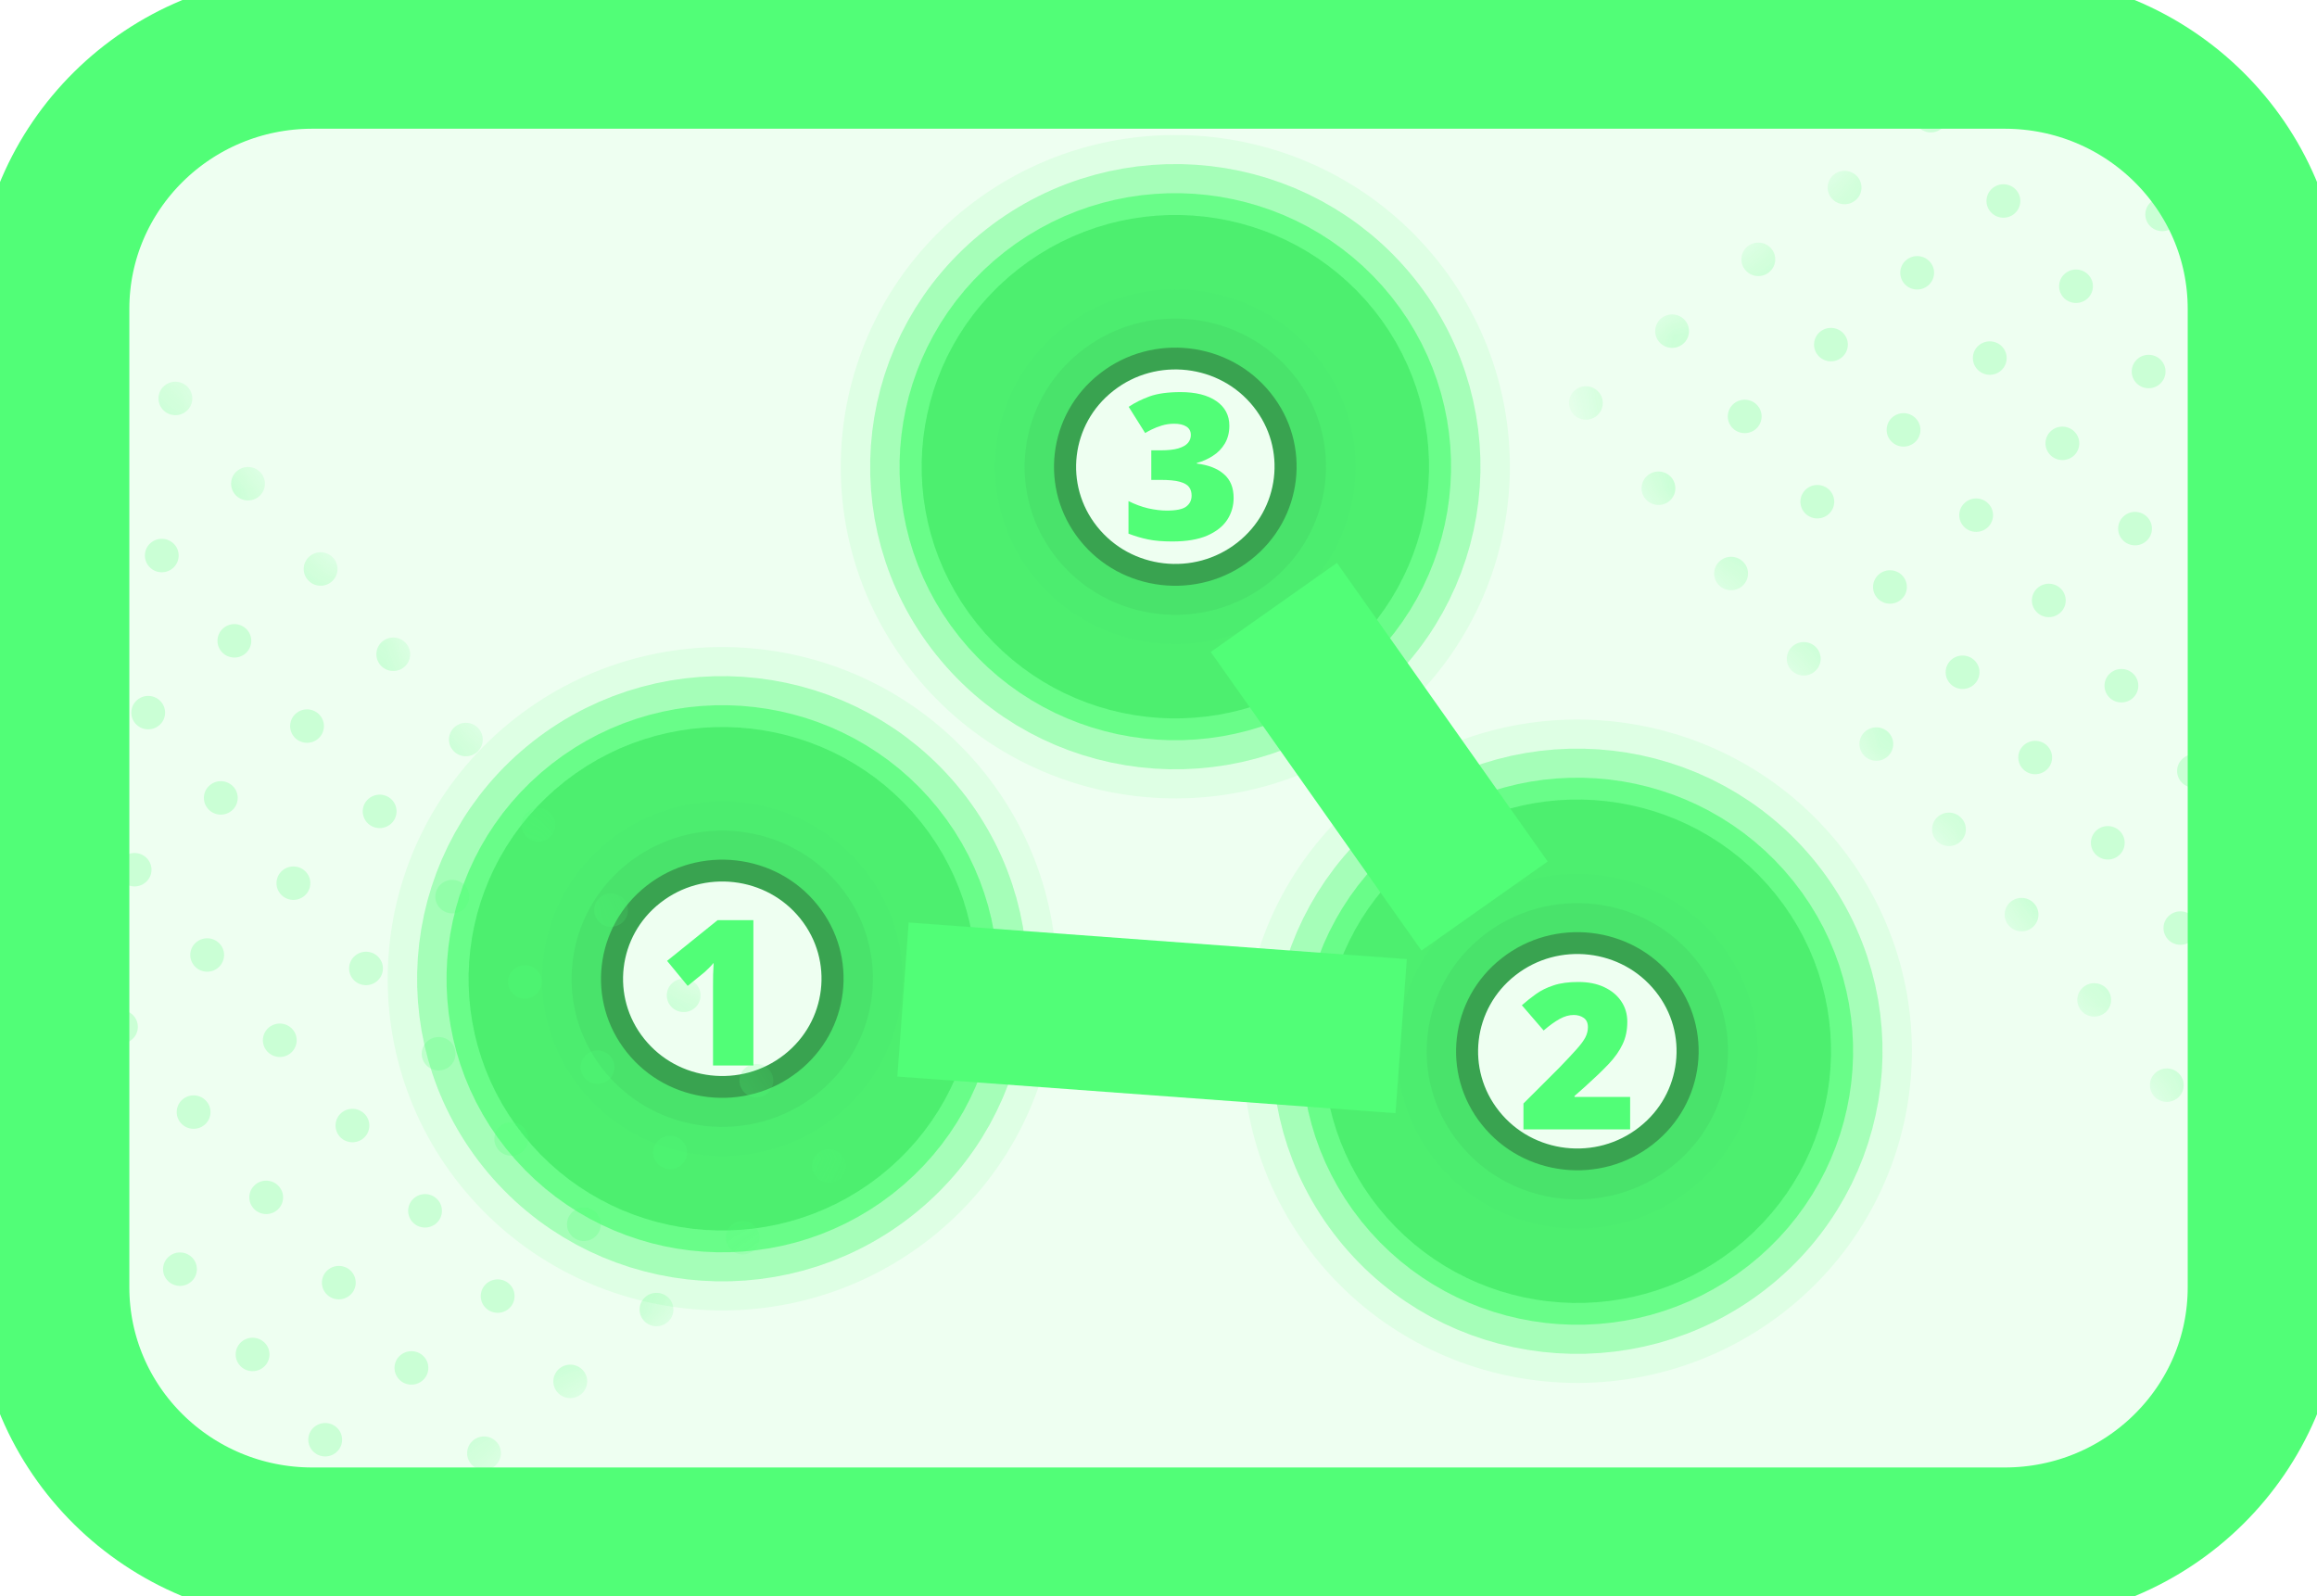<svg width="45" height="31" viewBox="0 0 45 31" fill="none" xmlns="http://www.w3.org/2000/svg">
<g clip-path="url(#clip0_1165_7223)">
<mask id="mask0_1165_7223" style="mask-type:luminance" maskUnits="userSpaceOnUse" x="1" y="1" width="43" height="29">
<path d="M38.933 1H6.068C3.275 1 1.012 3.239 1.012 6V25C1.012 27.761 3.275 30 6.068 30H38.933C41.725 30 43.989 27.761 43.989 25V6C43.989 3.239 41.725 1 38.933 1Z" fill="white"/>
</mask>
<g mask="url(#mask0_1165_7223)">
<path d="M38.933 1H6.068C3.275 1 1.012 3.239 1.012 6V25C1.012 27.761 3.275 30 6.068 30H38.933C41.725 30 43.989 27.761 43.989 25V6C43.989 3.239 41.725 1 38.933 1Z" fill="#51FE77" fill-opacity="0.1"/>
<path d="M16.716 16.905C15.542 15.438 13.387 15.19 11.902 16.351C10.417 17.513 10.166 19.644 11.34 21.112C12.514 22.579 14.669 22.827 16.154 21.666C17.639 20.504 17.89 18.373 16.716 16.905Z" stroke="#39A350" stroke-width="3" stroke-linecap="round"/>
<path d="M33.322 18.313C32.148 16.846 29.993 16.598 28.508 17.759C27.024 18.921 26.772 21.052 27.946 22.52C29.12 23.987 31.276 24.235 32.76 23.073C34.245 21.912 34.497 19.78 33.322 18.313Z" stroke="#39A350" stroke-width="3" stroke-linecap="round"/>
<path d="M25.515 6.96C24.341 5.493 22.185 5.245 20.701 6.407C19.216 7.568 18.965 9.7 20.139 11.167C21.313 12.634 23.468 12.882 24.953 11.721C26.437 10.559 26.689 8.428 25.515 6.96Z" stroke="#39A350" stroke-width="3" stroke-linecap="round"/>
<path opacity="0.7" d="M17.052 16.642C15.731 14.991 13.306 14.712 11.636 16.019C9.966 17.326 9.683 19.724 11.004 21.375C12.324 23.026 14.749 23.305 16.419 21.998C18.09 20.691 18.373 18.293 17.052 16.642Z" stroke="#51FE77" stroke-width="3" stroke-linecap="round"/>
<path opacity="0.7" d="M33.659 18.05C32.338 16.399 29.913 16.12 28.243 17.427C26.573 18.734 26.29 21.132 27.611 22.782C28.932 24.433 31.357 24.712 33.027 23.405C34.697 22.099 34.98 19.701 33.659 18.05Z" stroke="#51FE77" stroke-width="3" stroke-linecap="round"/>
<path opacity="0.7" d="M25.851 6.698C24.53 5.047 22.105 4.768 20.435 6.074C18.765 7.381 18.481 9.779 19.802 11.43C21.123 13.081 23.548 13.36 25.218 12.053C26.888 10.746 27.172 8.348 25.851 6.698Z" stroke="#51FE77" stroke-width="3" stroke-linecap="round"/>
<path opacity="0.4" d="M17.5 16.292C15.983 14.396 13.199 14.076 11.281 15.576C9.364 17.077 9.039 19.83 10.555 21.725C12.072 23.621 14.856 23.941 16.774 22.441C18.691 20.94 19.016 18.187 17.5 16.292Z" stroke="#51FE77" stroke-width="3" stroke-linecap="round"/>
<path opacity="0.4" d="M34.107 17.7C32.591 15.804 29.807 15.484 27.889 16.984C25.971 18.485 25.646 21.238 27.163 23.133C28.679 25.029 31.463 25.349 33.381 23.848C35.299 22.348 35.624 19.595 34.107 17.7Z" stroke="#51FE77" stroke-width="3" stroke-linecap="round"/>
<path opacity="0.4" d="M26.299 6.347C24.782 4.451 21.998 4.131 20.08 5.632C18.163 7.132 17.838 9.885 19.354 11.78C20.871 13.676 23.655 13.996 25.573 12.496C27.49 10.995 27.815 8.242 26.299 6.347Z" stroke="#51FE77" stroke-width="3" stroke-linecap="round"/>
<path opacity="0.1" d="M17.948 15.941C16.235 13.801 13.092 13.439 10.927 15.133C8.762 16.828 8.395 19.936 10.107 22.076C11.82 24.216 14.963 24.577 17.128 22.883C19.293 21.189 19.66 18.081 17.948 15.941Z" stroke="#51FE77" stroke-width="3" stroke-linecap="round"/>
<path opacity="0.1" d="M34.555 17.349C32.843 15.209 29.7 14.847 27.535 16.541C25.369 18.235 25.002 21.343 26.715 23.484C28.427 25.624 31.57 25.985 33.735 24.291C35.9 22.597 36.267 19.489 34.555 17.349Z" stroke="#51FE77" stroke-width="3" stroke-linecap="round"/>
<path opacity="0.1" d="M26.747 5.996C25.034 3.856 21.891 3.495 19.726 5.189C17.561 6.883 17.194 9.991 18.906 12.131C20.619 14.271 23.762 14.633 25.927 12.939C28.092 11.245 28.459 8.136 26.747 5.996Z" stroke="#51FE77" stroke-width="3" stroke-linecap="round"/>
<path d="M14.632 20.693H13.848V19.298C13.848 19.272 13.848 19.225 13.848 19.157C13.848 19.087 13.849 19.011 13.85 18.927C13.853 18.843 13.856 18.768 13.86 18.701C13.826 18.741 13.794 18.775 13.764 18.804C13.736 18.832 13.708 18.858 13.681 18.883L13.356 19.147L12.956 18.661L13.936 17.871H14.632V20.693Z" fill="#51FE77"/>
<path d="M31.66 21.933H29.588V21.431L30.285 20.735C30.43 20.585 30.541 20.466 30.621 20.376C30.702 20.286 30.758 20.209 30.791 20.146C30.823 20.083 30.84 20.017 30.84 19.949C30.84 19.866 30.812 19.805 30.758 19.768C30.703 19.73 30.638 19.712 30.564 19.712C30.474 19.712 30.383 19.738 30.291 19.789C30.2 19.839 30.096 19.914 29.98 20.013L29.557 19.523C29.643 19.447 29.734 19.375 29.83 19.306C29.926 19.237 30.04 19.18 30.172 19.137C30.303 19.093 30.463 19.071 30.652 19.071C30.846 19.071 31.014 19.104 31.156 19.171C31.299 19.238 31.41 19.33 31.488 19.447C31.566 19.563 31.605 19.695 31.605 19.843C31.605 20.006 31.575 20.152 31.513 20.281C31.453 20.409 31.363 20.537 31.242 20.665C31.121 20.793 30.97 20.937 30.789 21.1L30.58 21.285V21.304H31.66V21.933Z" fill="#51FE77"/>
<path d="M23.876 8.268C23.876 8.401 23.846 8.517 23.788 8.615C23.73 8.712 23.654 8.791 23.557 8.852C23.462 8.914 23.358 8.961 23.245 8.991V9.003C23.473 9.031 23.648 9.1 23.772 9.21C23.897 9.318 23.959 9.471 23.959 9.671C23.959 9.825 23.918 9.967 23.835 10.095C23.751 10.223 23.622 10.325 23.446 10.402C23.27 10.478 23.044 10.516 22.768 10.516C22.584 10.516 22.426 10.503 22.296 10.476C22.166 10.449 22.039 10.411 21.917 10.364V9.731C22.041 9.794 22.168 9.841 22.298 9.872C22.429 9.901 22.549 9.916 22.657 9.916C22.845 9.916 22.972 9.89 23.04 9.837C23.109 9.784 23.143 9.713 23.143 9.624C23.143 9.56 23.127 9.505 23.094 9.46C23.062 9.415 23.001 9.381 22.913 9.356C22.826 9.332 22.7 9.32 22.536 9.32H22.36V8.746H22.54C22.686 8.746 22.801 8.733 22.886 8.708C22.971 8.682 23.033 8.647 23.071 8.603C23.109 8.558 23.128 8.507 23.128 8.449C23.128 8.374 23.098 8.319 23.04 8.283C22.981 8.247 22.904 8.229 22.807 8.229C22.721 8.229 22.641 8.241 22.565 8.264C22.49 8.287 22.424 8.313 22.368 8.341C22.312 8.369 22.27 8.392 22.241 8.41L21.921 7.901C22.039 7.821 22.175 7.754 22.327 7.698C22.481 7.643 22.681 7.615 22.928 7.615C23.223 7.615 23.454 7.673 23.622 7.789C23.791 7.905 23.876 8.064 23.876 8.268Z" fill="#51FE77"/>
<path d="M17.538 19.412L27.213 20.123" stroke="#51FE77" stroke-width="3"/>
<path d="M24.74 11.797L28.833 17.596" stroke="#51FE77" stroke-width="3"/>
<mask id="mask1_1165_7223" style="mask-type:luminance" maskUnits="userSpaceOnUse" x="-15" y="-1" width="32" height="33">
<path d="M16.563 22.683L-3.606 -1L-14.157 7.787L6.012 31.47L16.563 22.683Z" fill="white"/>
</mask>
<g mask="url(#mask1_1165_7223)">
<path d="M2.208 6.331C2.347 6.215 2.364 6.01 2.248 5.873C2.131 5.736 1.924 5.718 1.785 5.834C1.646 5.949 1.628 6.154 1.745 6.291C1.862 6.429 2.069 6.446 2.208 6.331Z" fill="#51FE77" fill-opacity="0.23"/>
<path d="M3.618 7.987C3.757 7.871 3.775 7.666 3.658 7.529C3.541 7.392 3.334 7.374 3.195 7.49C3.056 7.605 3.039 7.81 3.155 7.947C3.272 8.085 3.479 8.102 3.618 7.987Z" fill="#51FE77" fill-opacity="0.23"/>
<path d="M5.028 9.643C5.167 9.527 5.185 9.322 5.068 9.185C4.951 9.048 4.744 9.03 4.605 9.146C4.466 9.261 4.449 9.466 4.566 9.604C4.682 9.741 4.89 9.758 5.028 9.643Z" fill="#51FE77" fill-opacity="0.23"/>
<path d="M6.438 11.299C6.577 11.183 6.595 10.979 6.478 10.841C6.361 10.704 6.154 10.687 6.015 10.802C5.877 10.918 5.859 11.123 5.976 11.26C6.093 11.397 6.3 11.415 6.438 11.299Z" fill="#51FE77" fill-opacity="0.23"/>
<path d="M7.85 12.955C7.988 12.839 8.006 12.635 7.889 12.497C7.772 12.36 7.565 12.343 7.426 12.458C7.288 12.574 7.27 12.779 7.387 12.916C7.504 13.053 7.711 13.071 7.85 12.955Z" fill="#51FE77" fill-opacity="0.23"/>
<path d="M9.26 14.611C9.398 14.496 9.416 14.291 9.299 14.154C9.183 14.016 8.975 13.999 8.837 14.114C8.698 14.23 8.68 14.435 8.797 14.572C8.914 14.709 9.121 14.727 9.26 14.611Z" fill="#51FE77" fill-opacity="0.23"/>
<path d="M10.67 16.267C10.809 16.152 10.826 15.947 10.71 15.81C10.593 15.672 10.386 15.655 10.247 15.771C10.108 15.886 10.09 16.091 10.207 16.228C10.324 16.365 10.531 16.383 10.67 16.267Z" fill="#51FE77" fill-opacity="0.23"/>
<path d="M12.08 17.923C12.219 17.808 12.237 17.603 12.12 17.466C12.003 17.329 11.796 17.311 11.657 17.427C11.518 17.542 11.5 17.747 11.617 17.884C11.734 18.021 11.941 18.039 12.08 17.923Z" fill="#51FE77" fill-opacity="0.23"/>
<path d="M13.49 19.579C13.629 19.464 13.647 19.259 13.53 19.122C13.413 18.985 13.206 18.967 13.067 19.083C12.928 19.198 12.911 19.403 13.027 19.54C13.144 19.677 13.351 19.695 13.49 19.579Z" fill="#51FE77" fill-opacity="0.23"/>
<path d="M14.901 21.236C15.04 21.12 15.058 20.915 14.941 20.778C14.824 20.641 14.617 20.623 14.478 20.739C14.339 20.854 14.322 21.059 14.439 21.197C14.555 21.334 14.763 21.351 14.901 21.236Z" fill="#51FE77" fill-opacity="0.23"/>
<path d="M16.311 22.892C16.45 22.776 16.468 22.571 16.351 22.434C16.234 22.297 16.027 22.279 15.888 22.395C15.75 22.511 15.732 22.715 15.849 22.853C15.966 22.99 16.173 23.007 16.311 22.892Z" fill="#51FE77" fill-opacity="0.23"/>
<path d="M1.943 9.381C2.082 9.266 2.1 9.061 1.983 8.924C1.866 8.787 1.659 8.769 1.52 8.885C1.381 9 1.364 9.205 1.481 9.342C1.597 9.479 1.805 9.497 1.943 9.381Z" fill="#51FE77" fill-opacity="0.23"/>
<path d="M3.353 11.038C3.492 10.922 3.51 10.717 3.393 10.58C3.276 10.443 3.069 10.425 2.93 10.541C2.792 10.656 2.774 10.861 2.891 10.998C3.008 11.136 3.215 11.153 3.353 11.038Z" fill="#51FE77" fill-opacity="0.23"/>
<path d="M4.764 12.694C4.902 12.578 4.92 12.373 4.803 12.236C4.686 12.099 4.479 12.081 4.341 12.197C4.202 12.312 4.184 12.517 4.301 12.655C4.418 12.792 4.625 12.809 4.764 12.694Z" fill="#51FE77" fill-opacity="0.23"/>
<path d="M6.175 14.35C6.313 14.234 6.331 14.029 6.214 13.892C6.098 13.755 5.89 13.737 5.752 13.853C5.613 13.969 5.595 14.173 5.712 14.311C5.829 14.448 6.036 14.465 6.175 14.35Z" fill="#51FE77" fill-opacity="0.23"/>
<path d="M7.585 16.006C7.724 15.89 7.741 15.685 7.625 15.548C7.508 15.411 7.301 15.394 7.162 15.509C7.023 15.625 7.005 15.829 7.122 15.967C7.239 16.104 7.446 16.122 7.585 16.006Z" fill="#51FE77" fill-opacity="0.23"/>
<path d="M8.995 17.662C9.134 17.547 9.152 17.342 9.035 17.204C8.918 17.067 8.711 17.05 8.572 17.165C8.433 17.281 8.415 17.486 8.532 17.623C8.649 17.76 8.856 17.778 8.995 17.662Z" fill="#51FE77" fill-opacity="0.23"/>
<path d="M10.405 19.318C10.544 19.203 10.562 18.998 10.445 18.86C10.328 18.723 10.121 18.706 9.982 18.821C9.843 18.937 9.826 19.142 9.942 19.279C10.059 19.416 10.267 19.434 10.405 19.318Z" fill="#51FE77" fill-opacity="0.23"/>
<path d="M11.816 20.974C11.955 20.859 11.973 20.654 11.856 20.517C11.739 20.38 11.532 20.362 11.393 20.477C11.255 20.593 11.237 20.798 11.354 20.935C11.47 21.072 11.678 21.09 11.816 20.974Z" fill="#51FE77" fill-opacity="0.23"/>
<path d="M13.226 22.63C13.365 22.515 13.383 22.31 13.266 22.173C13.149 22.036 12.942 22.018 12.803 22.134C12.665 22.249 12.647 22.454 12.764 22.591C12.881 22.728 13.088 22.746 13.226 22.63Z" fill="#51FE77" fill-opacity="0.23"/>
<path d="M14.637 24.287C14.775 24.171 14.793 23.966 14.676 23.829C14.559 23.692 14.352 23.674 14.214 23.79C14.075 23.905 14.057 24.11 14.174 24.247C14.291 24.385 14.498 24.402 14.637 24.287Z" fill="#51FE77" fill-opacity="0.23"/>
<path d="M1.679 12.432C1.817 12.317 1.835 12.112 1.718 11.975C1.601 11.838 1.394 11.82 1.256 11.935C1.117 12.051 1.099 12.256 1.216 12.393C1.333 12.53 1.54 12.548 1.679 12.432Z" fill="#51FE77" fill-opacity="0.23"/>
<path d="M3.09 14.088C3.229 13.973 3.246 13.768 3.129 13.631C3.013 13.494 2.805 13.476 2.667 13.592C2.528 13.707 2.51 13.912 2.627 14.049C2.744 14.186 2.951 14.204 3.09 14.088Z" fill="#51FE77" fill-opacity="0.23"/>
<path d="M4.5 15.745C4.639 15.629 4.656 15.424 4.54 15.287C4.423 15.15 4.216 15.132 4.077 15.248C3.938 15.363 3.92 15.568 4.037 15.705C4.154 15.843 4.361 15.86 4.5 15.745Z" fill="#51FE77" fill-opacity="0.23"/>
<path d="M5.91 17.401C6.049 17.285 6.067 17.08 5.95 16.943C5.833 16.806 5.626 16.788 5.487 16.904C5.348 17.019 5.33 17.224 5.447 17.361C5.564 17.499 5.771 17.516 5.91 17.401Z" fill="#51FE77" fill-opacity="0.23"/>
<path d="M7.32 19.057C7.459 18.941 7.477 18.736 7.36 18.599C7.243 18.462 7.036 18.444 6.897 18.56C6.758 18.675 6.741 18.88 6.857 19.018C6.974 19.155 7.182 19.172 7.32 19.057Z" fill="#51FE77" fill-opacity="0.23"/>
<path d="M8.73 20.713C8.869 20.597 8.887 20.392 8.77 20.255C8.653 20.118 8.446 20.101 8.307 20.216C8.169 20.332 8.151 20.537 8.268 20.674C8.385 20.811 8.592 20.828 8.73 20.713Z" fill="#51FE77" fill-opacity="0.23"/>
<path d="M10.142 22.369C10.28 22.253 10.298 22.049 10.181 21.911C10.064 21.774 9.857 21.757 9.718 21.872C9.58 21.988 9.562 22.193 9.679 22.33C9.796 22.467 10.003 22.485 10.142 22.369Z" fill="#51FE77" fill-opacity="0.23"/>
<path d="M11.552 24.025C11.691 23.91 11.708 23.705 11.591 23.567C11.475 23.43 11.267 23.413 11.129 23.528C10.99 23.644 10.972 23.849 11.089 23.986C11.206 24.123 11.413 24.141 11.552 24.025Z" fill="#51FE77" fill-opacity="0.23"/>
<path d="M12.962 25.681C13.101 25.566 13.118 25.361 13.002 25.224C12.885 25.087 12.678 25.069 12.539 25.184C12.4 25.3 12.382 25.505 12.499 25.642C12.616 25.779 12.823 25.797 12.962 25.681Z" fill="#51FE77" fill-opacity="0.23"/>
<path d="M1.415 15.483C1.554 15.368 1.571 15.163 1.455 15.026C1.338 14.888 1.131 14.871 0.992 14.986C0.853 15.102 0.835 15.307 0.952 15.444C1.069 15.581 1.276 15.599 1.415 15.483Z" fill="#51FE77" fill-opacity="0.23"/>
<path d="M2.825 17.139C2.964 17.024 2.982 16.819 2.865 16.682C2.748 16.544 2.541 16.527 2.402 16.642C2.263 16.758 2.246 16.963 2.362 17.1C2.479 17.237 2.686 17.255 2.825 17.139Z" fill="#51FE77" fill-opacity="0.23"/>
<path d="M4.235 18.795C4.374 18.68 4.392 18.475 4.275 18.338C4.158 18.201 3.951 18.183 3.812 18.299C3.673 18.414 3.656 18.619 3.773 18.756C3.889 18.893 4.097 18.911 4.235 18.795Z" fill="#51FE77" fill-opacity="0.23"/>
<path d="M5.645 20.452C5.784 20.336 5.802 20.131 5.685 19.994C5.568 19.857 5.361 19.839 5.222 19.955C5.084 20.07 5.066 20.275 5.183 20.412C5.3 20.549 5.507 20.567 5.645 20.452Z" fill="#51FE77" fill-opacity="0.23"/>
<path d="M7.057 22.108C7.195 21.992 7.213 21.787 7.096 21.65C6.979 21.513 6.772 21.495 6.633 21.611C6.495 21.726 6.477 21.931 6.594 22.069C6.711 22.206 6.918 22.223 7.057 22.108Z" fill="#51FE77" fill-opacity="0.23"/>
<path d="M8.467 23.764C8.605 23.648 8.623 23.443 8.506 23.306C8.39 23.169 8.182 23.151 8.044 23.267C7.905 23.383 7.887 23.587 8.004 23.725C8.121 23.862 8.328 23.879 8.467 23.764Z" fill="#51FE77" fill-opacity="0.23"/>
<path d="M9.877 25.42C10.016 25.304 10.033 25.099 9.917 24.962C9.8 24.825 9.593 24.808 9.454 24.923C9.315 25.039 9.297 25.244 9.414 25.381C9.531 25.518 9.738 25.535 9.877 25.42Z" fill="#51FE77" fill-opacity="0.23"/>
<path d="M11.287 27.076C11.426 26.96 11.444 26.756 11.327 26.618C11.21 26.481 11.003 26.464 10.864 26.579C10.725 26.695 10.707 26.9 10.824 27.037C10.941 27.174 11.148 27.192 11.287 27.076Z" fill="#51FE77" fill-opacity="0.23"/>
<path d="M1.15 18.534C1.289 18.419 1.307 18.214 1.19 18.076C1.073 17.939 0.866 17.922 0.727 18.037C0.588 18.153 0.571 18.358 0.688 18.495C0.804 18.632 1.012 18.65 1.15 18.534Z" fill="#51FE77" fill-opacity="0.23"/>
<path d="M2.561 20.19C2.699 20.075 2.717 19.87 2.6 19.733C2.483 19.595 2.276 19.578 2.137 19.693C1.999 19.809 1.981 20.014 2.098 20.151C2.215 20.288 2.422 20.306 2.561 20.19Z" fill="#51FE77" fill-opacity="0.23"/>
<path d="M3.972 21.846C4.11 21.731 4.128 21.526 4.011 21.389C3.894 21.252 3.687 21.234 3.549 21.349C3.41 21.465 3.392 21.67 3.509 21.807C3.626 21.944 3.833 21.962 3.972 21.846Z" fill="#51FE77" fill-opacity="0.23"/>
<path d="M5.382 23.502C5.521 23.387 5.538 23.182 5.421 23.045C5.305 22.908 5.097 22.89 4.959 23.006C4.82 23.121 4.802 23.326 4.919 23.463C5.036 23.6 5.243 23.618 5.382 23.502Z" fill="#51FE77" fill-opacity="0.23"/>
<path d="M6.792 25.159C6.931 25.043 6.948 24.838 6.832 24.701C6.715 24.564 6.508 24.546 6.369 24.662C6.23 24.777 6.212 24.982 6.329 25.119C6.446 25.257 6.653 25.274 6.792 25.159Z" fill="#51FE77" fill-opacity="0.23"/>
<path d="M8.202 26.815C8.341 26.699 8.359 26.494 8.242 26.357C8.125 26.22 7.918 26.202 7.779 26.318C7.64 26.433 7.622 26.638 7.739 26.776C7.856 26.913 8.063 26.93 8.202 26.815Z" fill="#51FE77" fill-opacity="0.23"/>
<path d="M9.612 28.471C9.751 28.355 9.769 28.15 9.652 28.013C9.535 27.876 9.328 27.858 9.189 27.974C9.05 28.09 9.033 28.294 9.149 28.432C9.266 28.569 9.473 28.586 9.612 28.471Z" fill="#51FE77" fill-opacity="0.23"/>
<path d="M0.886 21.585C1.024 21.47 1.042 21.265 0.925 21.127C0.809 20.99 0.601 20.973 0.463 21.088C0.324 21.204 0.306 21.409 0.423 21.546C0.54 21.683 0.747 21.701 0.886 21.585Z" fill="#51FE77" fill-opacity="0.23"/>
<path d="M2.297 23.241C2.436 23.125 2.453 22.921 2.336 22.783C2.22 22.646 2.012 22.629 1.874 22.744C1.735 22.86 1.717 23.065 1.834 23.202C1.951 23.339 2.158 23.357 2.297 23.241Z" fill="#51FE77" fill-opacity="0.23"/>
<path d="M3.707 24.897C3.846 24.782 3.863 24.577 3.747 24.439C3.63 24.302 3.423 24.285 3.284 24.4C3.145 24.516 3.127 24.721 3.244 24.858C3.361 24.995 3.568 25.013 3.707 24.897Z" fill="#51FE77" fill-opacity="0.23"/>
<path d="M5.117 26.553C5.256 26.438 5.274 26.233 5.157 26.096C5.04 25.959 4.833 25.941 4.694 26.056C4.555 26.172 4.538 26.377 4.654 26.514C4.771 26.651 4.978 26.669 5.117 26.553Z" fill="#51FE77" fill-opacity="0.23"/>
<path d="M6.527 28.209C6.666 28.094 6.684 27.889 6.567 27.752C6.45 27.615 6.243 27.597 6.104 27.713C5.965 27.828 5.948 28.033 6.065 28.17C6.181 28.307 6.389 28.325 6.527 28.209Z" fill="#51FE77" fill-opacity="0.23"/>
<path d="M7.938 29.866C8.077 29.75 8.095 29.545 7.978 29.408C7.861 29.271 7.654 29.253 7.515 29.369C7.377 29.484 7.359 29.689 7.476 29.826C7.593 29.964 7.8 29.981 7.938 29.866Z" fill="#51FE77" fill-opacity="0.23"/>
<path d="M2.032 26.292C2.171 26.176 2.189 25.971 2.072 25.834C1.955 25.697 1.748 25.68 1.609 25.795C1.47 25.911 1.453 26.116 1.569 26.253C1.686 26.39 1.893 26.407 2.032 26.292Z" fill="#51FE77" fill-opacity="0.23"/>
<path d="M3.442 27.948C3.581 27.833 3.599 27.628 3.482 27.491C3.365 27.353 3.158 27.336 3.019 27.451C2.88 27.567 2.863 27.772 2.98 27.909C3.096 28.046 3.304 28.064 3.442 27.948Z" fill="#51FE77" fill-opacity="0.23"/>
<path d="M4.853 29.604C4.991 29.489 5.009 29.284 4.892 29.146C4.775 29.009 4.568 28.992 4.429 29.107C4.291 29.223 4.273 29.428 4.39 29.565C4.507 29.702 4.714 29.72 4.853 29.604Z" fill="#51FE77" fill-opacity="0.23"/>
</g>
<mask id="mask2_1165_7223" style="mask-type:luminance" maskUnits="userSpaceOnUse" x="30" y="-1" width="32" height="33">
<path d="M61.057 22.683L40.888 -1L30.337 7.787L50.506 31.47L61.057 22.683Z" fill="white"/>
</mask>
<g mask="url(#mask2_1165_7223)">
<path d="M42.47 1.362C42.608 1.247 42.626 1.042 42.509 0.905C42.392 0.767 42.185 0.75 42.047 0.865C41.908 0.981 41.89 1.186 42.007 1.323C42.124 1.46 42.331 1.478 42.47 1.362Z" fill="#51FE77" fill-opacity="0.23"/>
<path d="M43.881 3.018C44.02 2.903 44.037 2.698 43.92 2.561C43.804 2.424 43.596 2.406 43.458 2.522C43.319 2.637 43.301 2.842 43.418 2.979C43.535 3.116 43.742 3.134 43.881 3.018Z" fill="#51FE77" fill-opacity="0.23"/>
<path d="M39.385 1.101C39.523 0.985 39.541 0.78 39.424 0.643C39.307 0.506 39.1 0.488 38.962 0.604C38.823 0.719 38.805 0.924 38.922 1.062C39.039 1.199 39.246 1.216 39.385 1.101Z" fill="#51FE77" fill-opacity="0.23"/>
<path d="M40.796 2.757C40.935 2.641 40.952 2.436 40.836 2.299C40.719 2.162 40.511 2.145 40.373 2.26C40.234 2.376 40.216 2.581 40.333 2.718C40.45 2.855 40.657 2.872 40.796 2.757Z" fill="#51FE77" fill-opacity="0.23"/>
<path d="M42.206 4.413C42.345 4.298 42.362 4.093 42.246 3.955C42.129 3.818 41.922 3.801 41.783 3.916C41.644 4.032 41.626 4.237 41.743 4.374C41.86 4.511 42.067 4.529 42.206 4.413Z" fill="#51FE77" fill-opacity="0.23"/>
<path d="M43.616 6.069C43.755 5.954 43.773 5.749 43.656 5.612C43.539 5.474 43.332 5.457 43.193 5.572C43.054 5.688 43.037 5.893 43.153 6.03C43.27 6.167 43.477 6.185 43.616 6.069Z" fill="#51FE77" fill-opacity="0.23"/>
<path d="M37.711 2.496C37.85 2.38 37.867 2.175 37.751 2.038C37.634 1.901 37.426 1.883 37.288 1.999C37.149 2.114 37.131 2.319 37.248 2.456C37.365 2.594 37.572 2.611 37.711 2.496Z" fill="#51FE77" fill-opacity="0.23"/>
<path d="M39.121 4.152C39.26 4.036 39.278 3.831 39.161 3.694C39.044 3.557 38.837 3.539 38.698 3.655C38.559 3.77 38.541 3.975 38.658 4.112C38.775 4.25 38.982 4.267 39.121 4.152Z" fill="#51FE77" fill-opacity="0.23"/>
<path d="M40.531 5.808C40.67 5.692 40.688 5.487 40.571 5.35C40.454 5.213 40.247 5.195 40.108 5.311C39.969 5.426 39.952 5.631 40.068 5.769C40.185 5.906 40.392 5.923 40.531 5.808Z" fill="#51FE77" fill-opacity="0.23"/>
<path d="M41.941 7.464C42.08 7.348 42.098 7.144 41.981 7.006C41.864 6.869 41.657 6.852 41.518 6.967C41.38 7.083 41.362 7.288 41.479 7.425C41.595 7.562 41.803 7.579 41.941 7.464Z" fill="#51FE77" fill-opacity="0.23"/>
<path d="M43.352 9.12C43.49 9.004 43.508 8.8 43.391 8.662C43.274 8.525 43.067 8.508 42.928 8.623C42.79 8.739 42.772 8.944 42.889 9.081C43.006 9.218 43.213 9.236 43.352 9.12Z" fill="#51FE77" fill-opacity="0.23"/>
<path d="M36.036 3.89C36.175 3.775 36.193 3.57 36.076 3.433C35.959 3.296 35.752 3.278 35.613 3.394C35.474 3.509 35.456 3.714 35.573 3.851C35.69 3.988 35.897 4.006 36.036 3.89Z" fill="#51FE77" fill-opacity="0.23"/>
<path d="M37.446 5.546C37.585 5.431 37.603 5.226 37.486 5.089C37.369 4.952 37.162 4.934 37.023 5.05C36.884 5.165 36.867 5.37 36.983 5.507C37.1 5.644 37.307 5.662 37.446 5.546Z" fill="#51FE77" fill-opacity="0.23"/>
<path d="M38.856 7.203C38.995 7.087 39.013 6.882 38.896 6.745C38.779 6.608 38.572 6.59 38.433 6.706C38.294 6.821 38.277 7.026 38.394 7.163C38.511 7.301 38.718 7.318 38.856 7.203Z" fill="#51FE77" fill-opacity="0.23"/>
<path d="M40.267 8.859C40.405 8.743 40.423 8.538 40.306 8.401C40.189 8.264 39.982 8.246 39.843 8.362C39.705 8.477 39.687 8.682 39.804 8.819C39.921 8.957 40.128 8.974 40.267 8.859Z" fill="#51FE77" fill-opacity="0.23"/>
<path d="M41.678 10.515C41.816 10.399 41.834 10.194 41.717 10.057C41.6 9.92 41.393 9.902 41.255 10.018C41.116 10.133 41.098 10.338 41.215 10.476C41.332 10.613 41.539 10.63 41.678 10.515Z" fill="#51FE77" fill-opacity="0.23"/>
<path d="M43.088 12.171C43.227 12.055 43.244 11.851 43.127 11.713C43.011 11.576 42.803 11.559 42.665 11.674C42.526 11.79 42.508 11.995 42.625 12.132C42.742 12.269 42.949 12.286 43.088 12.171Z" fill="#51FE77" fill-opacity="0.23"/>
<path d="M44.498 13.827C44.637 13.711 44.654 13.507 44.538 13.369C44.421 13.232 44.214 13.215 44.075 13.33C43.936 13.446 43.918 13.651 44.035 13.788C44.152 13.925 44.359 13.943 44.498 13.827Z" fill="#51FE77" fill-opacity="0.23"/>
<path d="M34.361 5.285C34.5 5.17 34.518 4.965 34.401 4.827C34.284 4.69 34.077 4.673 33.938 4.788C33.799 4.904 33.782 5.109 33.898 5.246C34.015 5.383 34.223 5.401 34.361 5.285Z" fill="#51FE77" fill-opacity="0.23"/>
<path d="M35.771 6.941C35.91 6.826 35.928 6.621 35.811 6.484C35.694 6.346 35.487 6.329 35.348 6.444C35.21 6.56 35.192 6.765 35.309 6.902C35.425 7.039 35.633 7.057 35.771 6.941Z" fill="#51FE77" fill-opacity="0.23"/>
<path d="M37.182 8.597C37.32 8.482 37.338 8.277 37.221 8.14C37.104 8.002 36.897 7.985 36.758 8.1C36.62 8.216 36.602 8.421 36.719 8.558C36.836 8.695 37.043 8.713 37.182 8.597Z" fill="#51FE77" fill-opacity="0.23"/>
<path d="M38.592 10.253C38.73 10.138 38.748 9.933 38.631 9.796C38.515 9.659 38.307 9.641 38.169 9.757C38.03 9.872 38.012 10.077 38.129 10.214C38.246 10.351 38.453 10.369 38.592 10.253Z" fill="#51FE77" fill-opacity="0.23"/>
<path d="M40.003 11.909C40.142 11.794 40.159 11.589 40.043 11.452C39.926 11.315 39.718 11.297 39.58 11.413C39.441 11.528 39.423 11.733 39.54 11.87C39.657 12.008 39.864 12.025 40.003 11.909Z" fill="#51FE77" fill-opacity="0.23"/>
<path d="M41.413 13.566C41.552 13.45 41.569 13.245 41.453 13.108C41.336 12.971 41.129 12.953 40.99 13.069C40.851 13.184 40.833 13.389 40.95 13.527C41.067 13.664 41.274 13.681 41.413 13.566Z" fill="#51FE77" fill-opacity="0.23"/>
<path d="M42.823 15.222C42.962 15.106 42.98 14.901 42.863 14.764C42.746 14.627 42.539 14.609 42.4 14.725C42.261 14.841 42.244 15.045 42.36 15.183C42.477 15.32 42.684 15.337 42.823 15.222Z" fill="#51FE77" fill-opacity="0.23"/>
<path d="M44.233 16.878C44.372 16.762 44.39 16.558 44.273 16.42C44.156 16.283 43.949 16.266 43.81 16.381C43.672 16.497 43.654 16.701 43.771 16.839C43.887 16.976 44.095 16.994 44.233 16.878Z" fill="#51FE77" fill-opacity="0.23"/>
<path d="M32.687 6.68C32.825 6.564 32.843 6.359 32.726 6.222C32.609 6.085 32.402 6.067 32.263 6.183C32.125 6.298 32.107 6.503 32.224 6.641C32.341 6.778 32.548 6.795 32.687 6.68Z" fill="#51FE77" fill-opacity="0.23"/>
<path d="M34.097 8.336C34.235 8.22 34.253 8.015 34.136 7.878C34.019 7.741 33.812 7.724 33.673 7.839C33.535 7.955 33.517 8.16 33.634 8.297C33.751 8.434 33.958 8.451 34.097 8.336Z" fill="#51FE77" fill-opacity="0.23"/>
<path d="M35.507 9.992C35.646 9.877 35.663 9.672 35.547 9.534C35.43 9.397 35.222 9.38 35.084 9.495C34.945 9.611 34.927 9.816 35.044 9.953C35.161 10.09 35.368 10.108 35.507 9.992Z" fill="#51FE77" fill-opacity="0.23"/>
<path d="M36.918 11.648C37.057 11.533 37.074 11.328 36.958 11.191C36.841 11.053 36.633 11.036 36.495 11.151C36.356 11.267 36.338 11.472 36.455 11.609C36.572 11.746 36.779 11.764 36.918 11.648Z" fill="#51FE77" fill-opacity="0.23"/>
<path d="M38.328 13.304C38.467 13.189 38.485 12.984 38.368 12.847C38.251 12.71 38.044 12.692 37.905 12.807C37.766 12.923 37.748 13.128 37.865 13.265C37.982 13.402 38.189 13.42 38.328 13.304Z" fill="#51FE77" fill-opacity="0.23"/>
<path d="M39.738 14.96C39.877 14.845 39.895 14.64 39.778 14.503C39.661 14.366 39.454 14.348 39.315 14.464C39.176 14.579 39.159 14.784 39.276 14.921C39.392 15.058 39.599 15.076 39.738 14.96Z" fill="#51FE77" fill-opacity="0.23"/>
<path d="M41.148 16.617C41.287 16.501 41.305 16.296 41.188 16.159C41.071 16.022 40.864 16.004 40.725 16.12C40.587 16.235 40.569 16.44 40.686 16.577C40.803 16.715 41.01 16.732 41.148 16.617Z" fill="#51FE77" fill-opacity="0.23"/>
<path d="M42.559 18.273C42.697 18.157 42.715 17.952 42.598 17.815C42.481 17.678 42.274 17.66 42.135 17.776C41.997 17.891 41.979 18.096 42.096 18.233C42.213 18.371 42.42 18.388 42.559 18.273Z" fill="#51FE77" fill-opacity="0.23"/>
<path d="M43.97 19.929C44.108 19.813 44.126 19.608 44.009 19.471C43.892 19.334 43.685 19.316 43.547 19.432C43.408 19.547 43.39 19.752 43.507 19.89C43.624 20.027 43.831 20.044 43.97 19.929Z" fill="#51FE77" fill-opacity="0.23"/>
<path d="M31.012 8.075C31.15 7.959 31.168 7.754 31.051 7.617C30.934 7.48 30.727 7.462 30.589 7.578C30.45 7.693 30.432 7.898 30.549 8.035C30.666 8.173 30.873 8.19 31.012 8.075Z" fill="#51FE77" fill-opacity="0.23"/>
<path d="M32.422 9.731C32.561 9.615 32.578 9.41 32.461 9.273C32.345 9.136 32.137 9.118 31.999 9.234C31.86 9.349 31.842 9.554 31.959 9.691C32.076 9.829 32.283 9.846 32.422 9.731Z" fill="#51FE77" fill-opacity="0.23"/>
<path d="M33.832 11.387C33.971 11.271 33.989 11.066 33.872 10.929C33.755 10.792 33.548 10.774 33.409 10.89C33.27 11.005 33.252 11.21 33.369 11.348C33.486 11.485 33.693 11.502 33.832 11.387Z" fill="#51FE77" fill-opacity="0.23"/>
<path d="M35.243 13.043C35.382 12.927 35.4 12.723 35.283 12.585C35.166 12.448 34.959 12.431 34.82 12.546C34.681 12.662 34.663 12.867 34.78 13.004C34.897 13.141 35.104 13.159 35.243 13.043Z" fill="#51FE77" fill-opacity="0.23"/>
<path d="M36.653 14.699C36.792 14.584 36.81 14.379 36.693 14.241C36.576 14.104 36.369 14.087 36.23 14.202C36.091 14.318 36.074 14.523 36.191 14.66C36.307 14.797 36.515 14.815 36.653 14.699Z" fill="#51FE77" fill-opacity="0.23"/>
<path d="M38.063 16.355C38.202 16.24 38.22 16.035 38.103 15.898C37.986 15.76 37.779 15.743 37.64 15.858C37.502 15.974 37.484 16.179 37.601 16.316C37.718 16.453 37.925 16.471 38.063 16.355Z" fill="#51FE77" fill-opacity="0.23"/>
<path d="M39.474 18.011C39.612 17.896 39.63 17.691 39.513 17.554C39.396 17.416 39.189 17.399 39.05 17.514C38.912 17.63 38.894 17.835 39.011 17.972C39.128 18.109 39.335 18.127 39.474 18.011Z" fill="#51FE77" fill-opacity="0.23"/>
<path d="M40.885 19.667C41.023 19.552 41.041 19.347 40.924 19.21C40.807 19.073 40.6 19.055 40.462 19.171C40.323 19.286 40.305 19.491 40.422 19.628C40.539 19.765 40.746 19.783 40.885 19.667Z" fill="#51FE77" fill-opacity="0.23"/>
<path d="M42.295 21.323C42.434 21.208 42.451 21.003 42.334 20.866C42.218 20.729 42.011 20.711 41.872 20.827C41.733 20.942 41.715 21.147 41.832 21.284C41.949 21.422 42.156 21.439 42.295 21.323Z" fill="#51FE77" fill-opacity="0.23"/>
<path d="M43.705 22.98C43.844 22.864 43.861 22.659 43.745 22.522C43.628 22.385 43.421 22.367 43.282 22.483C43.143 22.598 43.125 22.803 43.242 22.941C43.359 23.078 43.566 23.095 43.705 22.98Z" fill="#51FE77" fill-opacity="0.23"/>
</g>
</g>
<path d="M38.933 1H6.068C3.275 1 1.012 3.239 1.012 6V25C1.012 27.761 3.275 30 6.068 30H38.933C41.725 30 43.989 27.761 43.989 25V6C43.989 3.239 41.725 1 38.933 1Z" stroke="#51FE77" stroke-width="3" stroke-linecap="round"/>
</g>
<defs>
<clipPath id="clip0_1165_7223">
<rect width="45" height="31" fill="white"/>
</clipPath>
</defs>
</svg>
